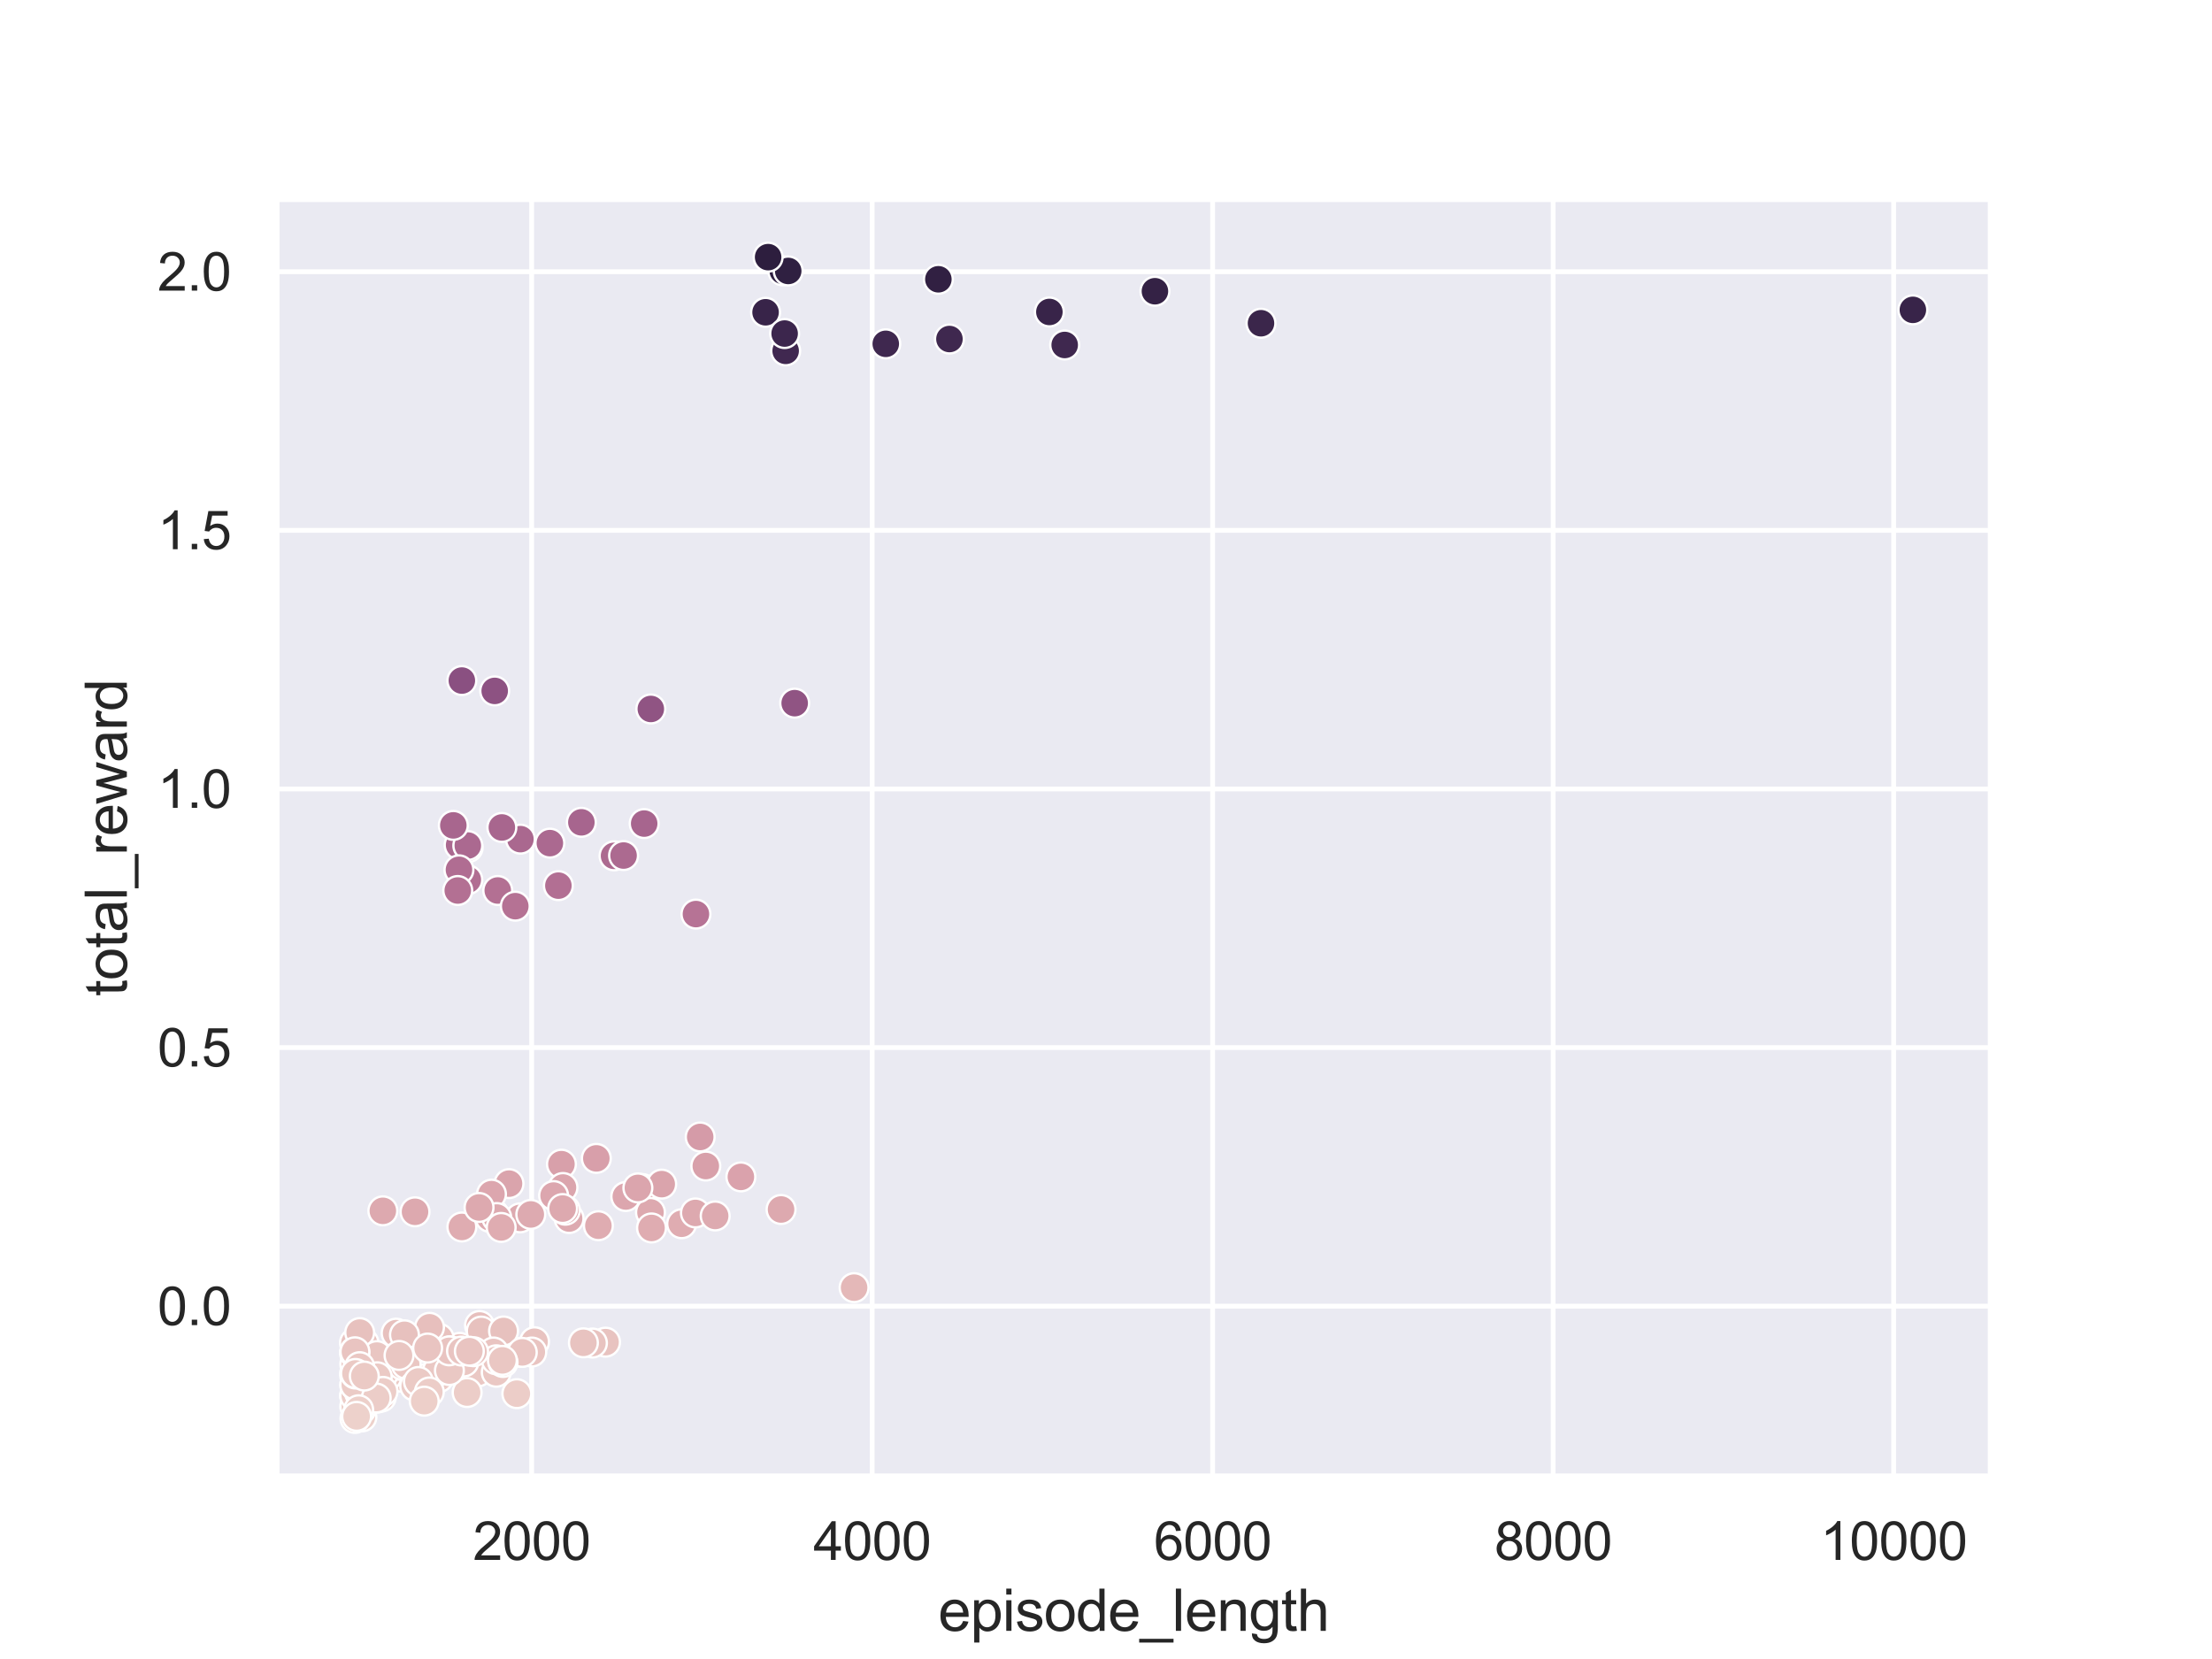 <?xml version="1.0" encoding="utf-8" standalone="no"?>
<!DOCTYPE svg PUBLIC "-//W3C//DTD SVG 1.1//EN"
  "http://www.w3.org/Graphics/SVG/1.1/DTD/svg11.dtd">
<svg xmlns:xlink="http://www.w3.org/1999/xlink" width="460.8pt" height="345.6pt" viewBox="0 0 460.8 345.6" xmlns="http://www.w3.org/2000/svg" version="1.1">
 <defs>
  <style type="text/css">*{stroke-linejoin: round; stroke-linecap: butt}</style>
 </defs>
 <g id="figure_1">
  <g id="patch_1">
   <path d="M 0 345.6 
L 460.8 345.6 
L 460.8 0 
L 0 0 
z
" style="fill: #ffffff"/>
  </g>
  <g id="axes_1">
   <g id="patch_2">
    <path d="M 57.6 307.584 
L 414.72 307.584 
L 414.72 41.472 
L 57.6 41.472 
z
" style="fill: #eaeaf2"/>
   </g>
   <g id="matplotlib.axis_1">
    <g id="xtick_1">
     <g id="line2d_1">
      <path d="M 110.753 307.584 
L 110.753 41.472 
" clip-path="url(#p089e5fee52)" style="fill: none; stroke: #ffffff; stroke-linecap: round"/>
     </g>
     <g id="text_1">
      <!-- 2000 -->
      <g style="fill: #262626" transform="translate(98.519 324.958) scale(0.11 -0.11)">
       <defs>
        <path id="ArialMT-32" d="M 3222 541 
L 3222 0 
L 194 0 
Q 188 203 259 391 
Q 375 700 629 1000 
Q 884 1300 1366 1694 
Q 2113 2306 2375 2664 
Q 2638 3022 2638 3341 
Q 2638 3675 2398 3904 
Q 2159 4134 1775 4134 
Q 1369 4134 1125 3890 
Q 881 3647 878 3216 
L 300 3275 
Q 359 3922 746 4261 
Q 1134 4600 1788 4600 
Q 2447 4600 2831 4234 
Q 3216 3869 3216 3328 
Q 3216 3053 3103 2787 
Q 2991 2522 2730 2228 
Q 2469 1934 1863 1422 
Q 1356 997 1212 845 
Q 1069 694 975 541 
L 3222 541 
z
" transform="scale(0.016)"/>
        <path id="ArialMT-30" d="M 266 2259 
Q 266 3072 433 3567 
Q 600 4063 929 4331 
Q 1259 4600 1759 4600 
Q 2128 4600 2406 4451 
Q 2684 4303 2865 4023 
Q 3047 3744 3150 3342 
Q 3253 2941 3253 2259 
Q 3253 1453 3087 958 
Q 2922 463 2592 192 
Q 2263 -78 1759 -78 
Q 1097 -78 719 397 
Q 266 969 266 2259 
z
M 844 2259 
Q 844 1131 1108 757 
Q 1372 384 1759 384 
Q 2147 384 2411 759 
Q 2675 1134 2675 2259 
Q 2675 3391 2411 3762 
Q 2147 4134 1753 4134 
Q 1366 4134 1134 3806 
Q 844 3388 844 2259 
z
" transform="scale(0.016)"/>
       </defs>
       <use xlink:href="#ArialMT-32"/>
       <use xlink:href="#ArialMT-30" x="55.615"/>
       <use xlink:href="#ArialMT-30" x="111.23"/>
       <use xlink:href="#ArialMT-30" x="166.846"/>
      </g>
     </g>
    </g>
    <g id="xtick_2">
     <g id="line2d_2">
      <path d="M 181.684 307.584 
L 181.684 41.472 
" clip-path="url(#p089e5fee52)" style="fill: none; stroke: #ffffff; stroke-linecap: round"/>
     </g>
     <g id="text_2">
      <!-- 4000 -->
      <g style="fill: #262626" transform="translate(169.45 324.958) scale(0.11 -0.11)">
       <defs>
        <path id="ArialMT-34" d="M 2069 0 
L 2069 1097 
L 81 1097 
L 81 1613 
L 2172 4581 
L 2631 4581 
L 2631 1613 
L 3250 1613 
L 3250 1097 
L 2631 1097 
L 2631 0 
L 2069 0 
z
M 2069 1613 
L 2069 3678 
L 634 1613 
L 2069 1613 
z
" transform="scale(0.016)"/>
       </defs>
       <use xlink:href="#ArialMT-34"/>
       <use xlink:href="#ArialMT-30" x="55.615"/>
       <use xlink:href="#ArialMT-30" x="111.23"/>
       <use xlink:href="#ArialMT-30" x="166.846"/>
      </g>
     </g>
    </g>
    <g id="xtick_3">
     <g id="line2d_3">
      <path d="M 252.616 307.584 
L 252.616 41.472 
" clip-path="url(#p089e5fee52)" style="fill: none; stroke: #ffffff; stroke-linecap: round"/>
     </g>
     <g id="text_3">
      <!-- 6000 -->
      <g style="fill: #262626" transform="translate(240.382 324.958) scale(0.11 -0.11)">
       <defs>
        <path id="ArialMT-36" d="M 3184 3459 
L 2625 3416 
Q 2550 3747 2413 3897 
Q 2184 4138 1850 4138 
Q 1581 4138 1378 3988 
Q 1113 3794 959 3422 
Q 806 3050 800 2363 
Q 1003 2672 1297 2822 
Q 1591 2972 1913 2972 
Q 2475 2972 2870 2558 
Q 3266 2144 3266 1488 
Q 3266 1056 3080 686 
Q 2894 316 2569 119 
Q 2244 -78 1831 -78 
Q 1128 -78 684 439 
Q 241 956 241 2144 
Q 241 3472 731 4075 
Q 1159 4600 1884 4600 
Q 2425 4600 2770 4297 
Q 3116 3994 3184 3459 
z
M 888 1484 
Q 888 1194 1011 928 
Q 1134 663 1356 523 
Q 1578 384 1822 384 
Q 2178 384 2434 671 
Q 2691 959 2691 1453 
Q 2691 1928 2437 2201 
Q 2184 2475 1800 2475 
Q 1419 2475 1153 2201 
Q 888 1928 888 1484 
z
" transform="scale(0.016)"/>
       </defs>
       <use xlink:href="#ArialMT-36"/>
       <use xlink:href="#ArialMT-30" x="55.615"/>
       <use xlink:href="#ArialMT-30" x="111.23"/>
       <use xlink:href="#ArialMT-30" x="166.846"/>
      </g>
     </g>
    </g>
    <g id="xtick_4">
     <g id="line2d_4">
      <path d="M 323.548 307.584 
L 323.548 41.472 
" clip-path="url(#p089e5fee52)" style="fill: none; stroke: #ffffff; stroke-linecap: round"/>
     </g>
     <g id="text_4">
      <!-- 8000 -->
      <g style="fill: #262626" transform="translate(311.314 324.958) scale(0.11 -0.11)">
       <defs>
        <path id="ArialMT-38" d="M 1131 2484 
Q 781 2613 612 2850 
Q 444 3088 444 3419 
Q 444 3919 803 4259 
Q 1163 4600 1759 4600 
Q 2359 4600 2725 4251 
Q 3091 3903 3091 3403 
Q 3091 3084 2923 2848 
Q 2756 2613 2416 2484 
Q 2838 2347 3058 2040 
Q 3278 1734 3278 1309 
Q 3278 722 2862 322 
Q 2447 -78 1769 -78 
Q 1091 -78 675 323 
Q 259 725 259 1325 
Q 259 1772 486 2073 
Q 713 2375 1131 2484 
z
M 1019 3438 
Q 1019 3113 1228 2906 
Q 1438 2700 1772 2700 
Q 2097 2700 2305 2904 
Q 2513 3109 2513 3406 
Q 2513 3716 2298 3927 
Q 2084 4138 1766 4138 
Q 1444 4138 1231 3931 
Q 1019 3725 1019 3438 
z
M 838 1322 
Q 838 1081 952 856 
Q 1066 631 1291 507 
Q 1516 384 1775 384 
Q 2178 384 2440 643 
Q 2703 903 2703 1303 
Q 2703 1709 2433 1975 
Q 2163 2241 1756 2241 
Q 1359 2241 1098 1978 
Q 838 1716 838 1322 
z
" transform="scale(0.016)"/>
       </defs>
       <use xlink:href="#ArialMT-38"/>
       <use xlink:href="#ArialMT-30" x="55.615"/>
       <use xlink:href="#ArialMT-30" x="111.23"/>
       <use xlink:href="#ArialMT-30" x="166.846"/>
      </g>
     </g>
    </g>
    <g id="xtick_5">
     <g id="line2d_5">
      <path d="M 394.48 307.584 
L 394.48 41.472 
" clip-path="url(#p089e5fee52)" style="fill: none; stroke: #ffffff; stroke-linecap: round"/>
     </g>
     <g id="text_5">
      <!-- 10000 -->
      <g style="fill: #262626" transform="translate(379.187 324.958) scale(0.11 -0.11)">
       <defs>
        <path id="ArialMT-31" d="M 2384 0 
L 1822 0 
L 1822 3584 
Q 1619 3391 1289 3197 
Q 959 3003 697 2906 
L 697 3450 
Q 1169 3672 1522 3987 
Q 1875 4303 2022 4600 
L 2384 4600 
L 2384 0 
z
" transform="scale(0.016)"/>
       </defs>
       <use xlink:href="#ArialMT-31"/>
       <use xlink:href="#ArialMT-30" x="55.615"/>
       <use xlink:href="#ArialMT-30" x="111.23"/>
       <use xlink:href="#ArialMT-30" x="166.846"/>
       <use xlink:href="#ArialMT-30" x="222.461"/>
      </g>
     </g>
    </g>
    <g id="text_6">
     <!-- episode_length -->
     <g style="fill: #262626" transform="translate(195.461 339.733) scale(0.12 -0.12)">
      <defs>
       <path id="ArialMT-65" d="M 2694 1069 
L 3275 997 
Q 3138 488 2766 206 
Q 2394 -75 1816 -75 
Q 1088 -75 661 373 
Q 234 822 234 1631 
Q 234 2469 665 2931 
Q 1097 3394 1784 3394 
Q 2450 3394 2872 2941 
Q 3294 2488 3294 1666 
Q 3294 1616 3291 1516 
L 816 1516 
Q 847 969 1125 678 
Q 1403 388 1819 388 
Q 2128 388 2347 550 
Q 2566 713 2694 1069 
z
M 847 1978 
L 2700 1978 
Q 2663 2397 2488 2606 
Q 2219 2931 1791 2931 
Q 1403 2931 1139 2672 
Q 875 2413 847 1978 
z
" transform="scale(0.016)"/>
       <path id="ArialMT-70" d="M 422 -1272 
L 422 3319 
L 934 3319 
L 934 2888 
Q 1116 3141 1344 3267 
Q 1572 3394 1897 3394 
Q 2322 3394 2647 3175 
Q 2972 2956 3137 2557 
Q 3303 2159 3303 1684 
Q 3303 1175 3120 767 
Q 2938 359 2589 142 
Q 2241 -75 1856 -75 
Q 1575 -75 1351 44 
Q 1128 163 984 344 
L 984 -1272 
L 422 -1272 
z
M 931 1641 
Q 931 1000 1190 694 
Q 1450 388 1819 388 
Q 2194 388 2461 705 
Q 2728 1022 2728 1688 
Q 2728 2322 2467 2637 
Q 2206 2953 1844 2953 
Q 1484 2953 1207 2617 
Q 931 2281 931 1641 
z
" transform="scale(0.016)"/>
       <path id="ArialMT-69" d="M 425 3934 
L 425 4581 
L 988 4581 
L 988 3934 
L 425 3934 
z
M 425 0 
L 425 3319 
L 988 3319 
L 988 0 
L 425 0 
z
" transform="scale(0.016)"/>
       <path id="ArialMT-73" d="M 197 991 
L 753 1078 
Q 800 744 1014 566 
Q 1228 388 1613 388 
Q 2000 388 2187 545 
Q 2375 703 2375 916 
Q 2375 1106 2209 1216 
Q 2094 1291 1634 1406 
Q 1016 1563 777 1677 
Q 538 1791 414 1992 
Q 291 2194 291 2438 
Q 291 2659 392 2848 
Q 494 3038 669 3163 
Q 800 3259 1026 3326 
Q 1253 3394 1513 3394 
Q 1903 3394 2198 3281 
Q 2494 3169 2634 2976 
Q 2775 2784 2828 2463 
L 2278 2388 
Q 2241 2644 2061 2787 
Q 1881 2931 1553 2931 
Q 1166 2931 1000 2803 
Q 834 2675 834 2503 
Q 834 2394 903 2306 
Q 972 2216 1119 2156 
Q 1203 2125 1616 2013 
Q 2213 1853 2448 1751 
Q 2684 1650 2818 1456 
Q 2953 1263 2953 975 
Q 2953 694 2789 445 
Q 2625 197 2315 61 
Q 2006 -75 1616 -75 
Q 969 -75 630 194 
Q 291 463 197 991 
z
" transform="scale(0.016)"/>
       <path id="ArialMT-6f" d="M 213 1659 
Q 213 2581 725 3025 
Q 1153 3394 1769 3394 
Q 2453 3394 2887 2945 
Q 3322 2497 3322 1706 
Q 3322 1066 3130 698 
Q 2938 331 2570 128 
Q 2203 -75 1769 -75 
Q 1072 -75 642 372 
Q 213 819 213 1659 
z
M 791 1659 
Q 791 1022 1069 705 
Q 1347 388 1769 388 
Q 2188 388 2466 706 
Q 2744 1025 2744 1678 
Q 2744 2294 2464 2611 
Q 2184 2928 1769 2928 
Q 1347 2928 1069 2612 
Q 791 2297 791 1659 
z
" transform="scale(0.016)"/>
       <path id="ArialMT-64" d="M 2575 0 
L 2575 419 
Q 2259 -75 1647 -75 
Q 1250 -75 917 144 
Q 584 363 401 755 
Q 219 1147 219 1656 
Q 219 2153 384 2558 
Q 550 2963 881 3178 
Q 1213 3394 1622 3394 
Q 1922 3394 2156 3267 
Q 2391 3141 2538 2938 
L 2538 4581 
L 3097 4581 
L 3097 0 
L 2575 0 
z
M 797 1656 
Q 797 1019 1065 703 
Q 1334 388 1700 388 
Q 2069 388 2326 689 
Q 2584 991 2584 1609 
Q 2584 2291 2321 2609 
Q 2059 2928 1675 2928 
Q 1300 2928 1048 2622 
Q 797 2316 797 1656 
z
" transform="scale(0.016)"/>
       <path id="ArialMT-5f" d="M -97 -1272 
L -97 -866 
L 3631 -866 
L 3631 -1272 
L -97 -1272 
z
" transform="scale(0.016)"/>
       <path id="ArialMT-6c" d="M 409 0 
L 409 4581 
L 972 4581 
L 972 0 
L 409 0 
z
" transform="scale(0.016)"/>
       <path id="ArialMT-6e" d="M 422 0 
L 422 3319 
L 928 3319 
L 928 2847 
Q 1294 3394 1984 3394 
Q 2284 3394 2536 3286 
Q 2788 3178 2913 3003 
Q 3038 2828 3088 2588 
Q 3119 2431 3119 2041 
L 3119 0 
L 2556 0 
L 2556 2019 
Q 2556 2363 2490 2533 
Q 2425 2703 2258 2804 
Q 2091 2906 1866 2906 
Q 1506 2906 1245 2678 
Q 984 2450 984 1813 
L 984 0 
L 422 0 
z
" transform="scale(0.016)"/>
       <path id="ArialMT-67" d="M 319 -275 
L 866 -356 
Q 900 -609 1056 -725 
Q 1266 -881 1628 -881 
Q 2019 -881 2231 -725 
Q 2444 -569 2519 -288 
Q 2563 -116 2559 434 
Q 2191 0 1641 0 
Q 956 0 581 494 
Q 206 988 206 1678 
Q 206 2153 378 2554 
Q 550 2956 876 3175 
Q 1203 3394 1644 3394 
Q 2231 3394 2613 2919 
L 2613 3319 
L 3131 3319 
L 3131 450 
Q 3131 -325 2973 -648 
Q 2816 -972 2473 -1159 
Q 2131 -1347 1631 -1347 
Q 1038 -1347 672 -1080 
Q 306 -813 319 -275 
z
M 784 1719 
Q 784 1066 1043 766 
Q 1303 466 1694 466 
Q 2081 466 2343 764 
Q 2606 1063 2606 1700 
Q 2606 2309 2336 2618 
Q 2066 2928 1684 2928 
Q 1309 2928 1046 2623 
Q 784 2319 784 1719 
z
" transform="scale(0.016)"/>
       <path id="ArialMT-74" d="M 1650 503 
L 1731 6 
Q 1494 -44 1306 -44 
Q 1000 -44 831 53 
Q 663 150 594 308 
Q 525 466 525 972 
L 525 2881 
L 113 2881 
L 113 3319 
L 525 3319 
L 525 4141 
L 1084 4478 
L 1084 3319 
L 1650 3319 
L 1650 2881 
L 1084 2881 
L 1084 941 
Q 1084 700 1114 631 
Q 1144 563 1211 522 
Q 1278 481 1403 481 
Q 1497 481 1650 503 
z
" transform="scale(0.016)"/>
       <path id="ArialMT-68" d="M 422 0 
L 422 4581 
L 984 4581 
L 984 2938 
Q 1378 3394 1978 3394 
Q 2347 3394 2619 3248 
Q 2891 3103 3008 2847 
Q 3125 2591 3125 2103 
L 3125 0 
L 2563 0 
L 2563 2103 
Q 2563 2525 2380 2717 
Q 2197 2909 1863 2909 
Q 1613 2909 1392 2779 
Q 1172 2650 1078 2428 
Q 984 2206 984 1816 
L 984 0 
L 422 0 
z
" transform="scale(0.016)"/>
      </defs>
      <use xlink:href="#ArialMT-65"/>
      <use xlink:href="#ArialMT-70" x="55.615"/>
      <use xlink:href="#ArialMT-69" x="111.23"/>
      <use xlink:href="#ArialMT-73" x="133.447"/>
      <use xlink:href="#ArialMT-6f" x="183.447"/>
      <use xlink:href="#ArialMT-64" x="239.062"/>
      <use xlink:href="#ArialMT-65" x="294.678"/>
      <use xlink:href="#ArialMT-5f" x="350.293"/>
      <use xlink:href="#ArialMT-6c" x="405.908"/>
      <use xlink:href="#ArialMT-65" x="428.125"/>
      <use xlink:href="#ArialMT-6e" x="483.74"/>
      <use xlink:href="#ArialMT-67" x="539.355"/>
      <use xlink:href="#ArialMT-74" x="594.971"/>
      <use xlink:href="#ArialMT-68" x="622.754"/>
     </g>
    </g>
   </g>
   <g id="matplotlib.axis_2">
    <g id="ytick_1">
     <g id="line2d_6">
      <path d="M 57.6 272.106 
L 414.72 272.106 
" clip-path="url(#p089e5fee52)" style="fill: none; stroke: #ffffff; stroke-linecap: round"/>
     </g>
     <g id="text_7">
      <!-- 0.0 -->
      <g style="fill: #262626" transform="translate(32.81 276.043) scale(0.11 -0.11)">
       <defs>
        <path id="ArialMT-2e" d="M 581 0 
L 581 641 
L 1222 641 
L 1222 0 
L 581 0 
z
" transform="scale(0.016)"/>
       </defs>
       <use xlink:href="#ArialMT-30"/>
       <use xlink:href="#ArialMT-2e" x="55.615"/>
       <use xlink:href="#ArialMT-30" x="83.398"/>
      </g>
     </g>
    </g>
    <g id="ytick_2">
     <g id="line2d_7">
      <path d="M 57.6 218.231 
L 414.72 218.231 
" clip-path="url(#p089e5fee52)" style="fill: none; stroke: #ffffff; stroke-linecap: round"/>
     </g>
     <g id="text_8">
      <!-- 0.5 -->
      <g style="fill: #262626" transform="translate(32.81 222.168) scale(0.11 -0.11)">
       <defs>
        <path id="ArialMT-35" d="M 266 1200 
L 856 1250 
Q 922 819 1161 601 
Q 1400 384 1738 384 
Q 2144 384 2425 690 
Q 2706 997 2706 1503 
Q 2706 1984 2436 2262 
Q 2166 2541 1728 2541 
Q 1456 2541 1237 2417 
Q 1019 2294 894 2097 
L 366 2166 
L 809 4519 
L 3088 4519 
L 3088 3981 
L 1259 3981 
L 1013 2750 
Q 1425 3038 1878 3038 
Q 2478 3038 2890 2622 
Q 3303 2206 3303 1553 
Q 3303 931 2941 478 
Q 2500 -78 1738 -78 
Q 1113 -78 717 272 
Q 322 622 266 1200 
z
" transform="scale(0.016)"/>
       </defs>
       <use xlink:href="#ArialMT-30"/>
       <use xlink:href="#ArialMT-2e" x="55.615"/>
       <use xlink:href="#ArialMT-35" x="83.398"/>
      </g>
     </g>
    </g>
    <g id="ytick_3">
     <g id="line2d_8">
      <path d="M 57.6 164.356 
L 414.72 164.356 
" clip-path="url(#p089e5fee52)" style="fill: none; stroke: #ffffff; stroke-linecap: round"/>
     </g>
     <g id="text_9">
      <!-- 1.0 -->
      <g style="fill: #262626" transform="translate(32.81 168.293) scale(0.11 -0.11)">
       <use xlink:href="#ArialMT-31"/>
       <use xlink:href="#ArialMT-2e" x="55.615"/>
       <use xlink:href="#ArialMT-30" x="83.398"/>
      </g>
     </g>
    </g>
    <g id="ytick_4">
     <g id="line2d_9">
      <path d="M 57.6 110.481 
L 414.72 110.481 
" clip-path="url(#p089e5fee52)" style="fill: none; stroke: #ffffff; stroke-linecap: round"/>
     </g>
     <g id="text_10">
      <!-- 1.5 -->
      <g style="fill: #262626" transform="translate(32.81 114.418) scale(0.11 -0.11)">
       <use xlink:href="#ArialMT-31"/>
       <use xlink:href="#ArialMT-2e" x="55.615"/>
       <use xlink:href="#ArialMT-35" x="83.398"/>
      </g>
     </g>
    </g>
    <g id="ytick_5">
     <g id="line2d_10">
      <path d="M 57.6 56.607 
L 414.72 56.607 
" clip-path="url(#p089e5fee52)" style="fill: none; stroke: #ffffff; stroke-linecap: round"/>
     </g>
     <g id="text_11">
      <!-- 2.0 -->
      <g style="fill: #262626" transform="translate(32.81 60.543) scale(0.11 -0.11)">
       <use xlink:href="#ArialMT-32"/>
       <use xlink:href="#ArialMT-2e" x="55.615"/>
       <use xlink:href="#ArialMT-30" x="83.398"/>
      </g>
     </g>
    </g>
    <g id="text_12">
     <!-- total_reward -->
     <g style="fill: #262626" transform="translate(26.425 207.543) rotate(-90) scale(0.12 -0.12)">
      <defs>
       <path id="ArialMT-61" d="M 2588 409 
Q 2275 144 1986 34 
Q 1697 -75 1366 -75 
Q 819 -75 525 192 
Q 231 459 231 875 
Q 231 1119 342 1320 
Q 453 1522 633 1644 
Q 813 1766 1038 1828 
Q 1203 1872 1538 1913 
Q 2219 1994 2541 2106 
Q 2544 2222 2544 2253 
Q 2544 2597 2384 2738 
Q 2169 2928 1744 2928 
Q 1347 2928 1158 2789 
Q 969 2650 878 2297 
L 328 2372 
Q 403 2725 575 2942 
Q 747 3159 1072 3276 
Q 1397 3394 1825 3394 
Q 2250 3394 2515 3294 
Q 2781 3194 2906 3042 
Q 3031 2891 3081 2659 
Q 3109 2516 3109 2141 
L 3109 1391 
Q 3109 606 3145 398 
Q 3181 191 3288 0 
L 2700 0 
Q 2613 175 2588 409 
z
M 2541 1666 
Q 2234 1541 1622 1453 
Q 1275 1403 1131 1340 
Q 988 1278 909 1158 
Q 831 1038 831 891 
Q 831 666 1001 516 
Q 1172 366 1500 366 
Q 1825 366 2078 508 
Q 2331 650 2450 897 
Q 2541 1088 2541 1459 
L 2541 1666 
z
" transform="scale(0.016)"/>
       <path id="ArialMT-72" d="M 416 0 
L 416 3319 
L 922 3319 
L 922 2816 
Q 1116 3169 1280 3281 
Q 1444 3394 1641 3394 
Q 1925 3394 2219 3213 
L 2025 2691 
Q 1819 2813 1613 2813 
Q 1428 2813 1281 2702 
Q 1134 2591 1072 2394 
Q 978 2094 978 1738 
L 978 0 
L 416 0 
z
" transform="scale(0.016)"/>
       <path id="ArialMT-77" d="M 1034 0 
L 19 3319 
L 600 3319 
L 1128 1403 
L 1325 691 
Q 1338 744 1497 1375 
L 2025 3319 
L 2603 3319 
L 3100 1394 
L 3266 759 
L 3456 1400 
L 4025 3319 
L 4572 3319 
L 3534 0 
L 2950 0 
L 2422 1988 
L 2294 2553 
L 1622 0 
L 1034 0 
z
" transform="scale(0.016)"/>
      </defs>
      <use xlink:href="#ArialMT-74"/>
      <use xlink:href="#ArialMT-6f" x="27.783"/>
      <use xlink:href="#ArialMT-74" x="83.398"/>
      <use xlink:href="#ArialMT-61" x="111.182"/>
      <use xlink:href="#ArialMT-6c" x="166.797"/>
      <use xlink:href="#ArialMT-5f" x="189.014"/>
      <use xlink:href="#ArialMT-72" x="244.629"/>
      <use xlink:href="#ArialMT-65" x="277.93"/>
      <use xlink:href="#ArialMT-77" x="333.545"/>
      <use xlink:href="#ArialMT-61" x="405.762"/>
      <use xlink:href="#ArialMT-72" x="461.377"/>
      <use xlink:href="#ArialMT-64" x="494.678"/>
     </g>
    </g>
   </g>
   <g id="PathCollection_1">
    <defs>
     <path id="C0_0_0a24e16b37" d="M 0 3 
C 0.796 3 1.559 2.684 2.121 2.121 
C 2.684 1.559 3 0.796 3 -0 
C 3 -0.796 2.684 -1.559 2.121 -2.121 
C 1.559 -2.684 0.796 -3 0 -3 
C -0.796 -3 -1.559 -2.684 -2.121 -2.121 
C -2.684 -1.559 -3 -0.796 -3 0 
C -3 0.796 -2.684 1.559 -2.121 2.121 
C -1.559 2.684 -0.796 3 0 3 
z
"/>
    </defs>
    <g clip-path="url(#p089e5fee52)">
     <use xlink:href="#C0_0_0a24e16b37" x="141.998" y="254.931" style="fill: #dfacb1; stroke: #ffffff; stroke-width: 0.48"/>
    </g>
    <g clip-path="url(#p089e5fee52)">
     <use xlink:href="#C0_0_0a24e16b37" x="85.536" y="286.911" style="fill: #ebcac5; stroke: #ffffff; stroke-width: 0.48"/>
    </g>
    <g clip-path="url(#p089e5fee52)">
     <use xlink:href="#C0_0_0a24e16b37" x="74.258" y="286.545" style="fill: #ebcac5; stroke: #ffffff; stroke-width: 0.48"/>
    </g>
    <g clip-path="url(#p089e5fee52)">
     <use xlink:href="#C0_0_0a24e16b37" x="103.021" y="281.233" style="fill: #e9c4c1; stroke: #ffffff; stroke-width: 0.48"/>
    </g>
    <g clip-path="url(#p089e5fee52)">
     <use xlink:href="#C0_0_0a24e16b37" x="102.844" y="252.873" style="fill: #dda9af; stroke: #ffffff; stroke-width: 0.48"/>
    </g>
    <g clip-path="url(#p089e5fee52)">
     <use xlink:href="#C0_0_0a24e16b37" x="73.868" y="286.437" style="fill: #ebcac5; stroke: #ffffff; stroke-width: 0.48"/>
    </g>
    <g clip-path="url(#p089e5fee52)">
     <use xlink:href="#C0_0_0a24e16b37" x="108.518" y="281.728" style="fill: #e9c4c1; stroke: #ffffff; stroke-width: 0.48"/>
    </g>
    <g clip-path="url(#p089e5fee52)">
     <use xlink:href="#C0_0_0a24e16b37" x="81.635" y="284.799" style="fill: #eac7c3; stroke: #ffffff; stroke-width: 0.48"/>
    </g>
    <g clip-path="url(#p089e5fee52)">
     <use xlink:href="#C0_0_0a24e16b37" x="95.751" y="280.683" style="fill: #e9c4c1; stroke: #ffffff; stroke-width: 0.48"/>
    </g>
    <g clip-path="url(#p089e5fee52)">
     <use xlink:href="#C0_0_0a24e16b37" x="107.667" y="290.327" style="fill: #eccdc8; stroke: #ffffff; stroke-width: 0.48"/>
    </g>
    <g clip-path="url(#p089e5fee52)">
     <use xlink:href="#C0_0_0a24e16b37" x="83.621" y="286.89" style="fill: #ebcac5; stroke: #ffffff; stroke-width: 0.48"/>
    </g>
    <g clip-path="url(#p089e5fee52)">
     <use xlink:href="#C0_0_0a24e16b37" x="108.412" y="174.808" style="fill: #aa688f; stroke: #ffffff; stroke-width: 0.48"/>
    </g>
    <g clip-path="url(#p089e5fee52)">
     <use xlink:href="#C0_0_0a24e16b37" x="82.522" y="277.72" style="fill: #e7c1be; stroke: #ffffff; stroke-width: 0.48"/>
    </g>
    <g clip-path="url(#p089e5fee52)">
     <use xlink:href="#C0_0_0a24e16b37" x="163.065" y="56.423" style="fill: #2f2041; stroke: #ffffff; stroke-width: 0.48"/>
    </g>
    <g clip-path="url(#p089e5fee52)">
     <use xlink:href="#C0_0_0a24e16b37" x="80.607" y="286.739" style="fill: #ebcac5; stroke: #ffffff; stroke-width: 0.48"/>
    </g>
    <g clip-path="url(#p089e5fee52)">
     <use xlink:href="#C0_0_0a24e16b37" x="103.057" y="143.927" style="fill: #8d5282; stroke: #ffffff; stroke-width: 0.48"/>
    </g>
    <g clip-path="url(#p089e5fee52)">
     <use xlink:href="#C0_0_0a24e16b37" x="74.932" y="281.588" style="fill: #e9c4c1; stroke: #ffffff; stroke-width: 0.48"/>
    </g>
    <g clip-path="url(#p089e5fee52)">
     <use xlink:href="#C0_0_0a24e16b37" x="164.2" y="56.445" style="fill: #2f2041; stroke: #ffffff; stroke-width: 0.48"/>
    </g>
    <g clip-path="url(#p089e5fee52)">
     <use xlink:href="#C0_0_0a24e16b37" x="99.9" y="276.125" style="fill: #e7bfbd; stroke: #ffffff; stroke-width: 0.48"/>
    </g>
    <g clip-path="url(#p089e5fee52)">
     <use xlink:href="#C0_0_0a24e16b37" x="78.692" y="288.42" style="fill: #ebcbc6; stroke: #ffffff; stroke-width: 0.48"/>
    </g>
    <g clip-path="url(#p089e5fee52)">
     <use xlink:href="#C0_0_0a24e16b37" x="126.145" y="279.595" style="fill: #e8c3c0; stroke: #ffffff; stroke-width: 0.48"/>
    </g>
    <g clip-path="url(#p089e5fee52)">
     <use xlink:href="#C0_0_0a24e16b37" x="73.904" y="290.855" style="fill: #eccdc8; stroke: #ffffff; stroke-width: 0.48"/>
    </g>
    <g clip-path="url(#p089e5fee52)">
     <use xlink:href="#C0_0_0a24e16b37" x="89.225" y="280.392" style="fill: #e9c4c1; stroke: #ffffff; stroke-width: 0.48"/>
    </g>
    <g clip-path="url(#p089e5fee52)">
     <use xlink:href="#C0_0_0a24e16b37" x="75.819" y="279.767" style="fill: #e8c3c0; stroke: #ffffff; stroke-width: 0.48"/>
    </g>
    <g clip-path="url(#p089e5fee52)">
     <use xlink:href="#C0_0_0a24e16b37" x="195.481" y="58.18" style="fill: #312042; stroke: #ffffff; stroke-width: 0.48"/>
    </g>
    <g clip-path="url(#p089e5fee52)">
     <use xlink:href="#C0_0_0a24e16b37" x="91.424" y="286.987" style="fill: #ebcac5; stroke: #ffffff; stroke-width: 0.48"/>
    </g>
    <g clip-path="url(#p089e5fee52)">
     <use xlink:href="#C0_0_0a24e16b37" x="160.015" y="53.568" style="fill: #2d1e3e; stroke: #ffffff; stroke-width: 0.48"/>
    </g>
    <g clip-path="url(#p089e5fee52)">
     <use xlink:href="#C0_0_0a24e16b37" x="73.904" y="286.006" style="fill: #eac8c4; stroke: #ffffff; stroke-width: 0.48"/>
    </g>
    <g clip-path="url(#p089e5fee52)">
     <use xlink:href="#C0_0_0a24e16b37" x="159.483" y="65.054" style="fill: #382449; stroke: #ffffff; stroke-width: 0.48"/>
    </g>
    <g clip-path="url(#p089e5fee52)">
     <use xlink:href="#C0_0_0a24e16b37" x="89.651" y="286.954" style="fill: #ebcac5; stroke: #ffffff; stroke-width: 0.48"/>
    </g>
    <g clip-path="url(#p089e5fee52)">
     <use xlink:href="#C0_0_0a24e16b37" x="78.018" y="288.635" style="fill: #ebcbc6; stroke: #ffffff; stroke-width: 0.48"/>
    </g>
    <g clip-path="url(#p089e5fee52)">
     <use xlink:href="#C0_0_0a24e16b37" x="78.621" y="291.243" style="fill: #eccdc8; stroke: #ffffff; stroke-width: 0.48"/>
    </g>
    <g clip-path="url(#p089e5fee52)">
     <use xlink:href="#C0_0_0a24e16b37" x="83.089" y="284.401" style="fill: #eac7c3; stroke: #ffffff; stroke-width: 0.48"/>
    </g>
    <g clip-path="url(#p089e5fee52)">
     <use xlink:href="#C0_0_0a24e16b37" x="79.791" y="286.286" style="fill: #ebcac5; stroke: #ffffff; stroke-width: 0.48"/>
    </g>
    <g clip-path="url(#p089e5fee52)">
     <use xlink:href="#C0_0_0a24e16b37" x="133.806" y="247.593" style="fill: #dba5ad; stroke: #ffffff; stroke-width: 0.48"/>
    </g>
    <g clip-path="url(#p089e5fee52)">
     <use xlink:href="#C0_0_0a24e16b37" x="91.495" y="278.798" style="fill: #e8c2bf; stroke: #ffffff; stroke-width: 0.48"/>
    </g>
    <g clip-path="url(#p089e5fee52)">
     <use xlink:href="#C0_0_0a24e16b37" x="127.918" y="178.288" style="fill: #ac6a90; stroke: #ffffff; stroke-width: 0.48"/>
    </g>
    <g clip-path="url(#p089e5fee52)">
     <use xlink:href="#C0_0_0a24e16b37" x="74.932" y="290.747" style="fill: #eccdc8; stroke: #ffffff; stroke-width: 0.48"/>
    </g>
    <g clip-path="url(#p089e5fee52)">
     <use xlink:href="#C0_0_0a24e16b37" x="147.034" y="242.906" style="fill: #d8a0aa; stroke: #ffffff; stroke-width: 0.48"/>
    </g>
    <g clip-path="url(#p089e5fee52)">
     <use xlink:href="#C0_0_0a24e16b37" x="73.904" y="290.639" style="fill: #eccdc8; stroke: #ffffff; stroke-width: 0.48"/>
    </g>
    <g clip-path="url(#p089e5fee52)">
     <use xlink:href="#C0_0_0a24e16b37" x="79.436" y="291.038" style="fill: #eccdc8; stroke: #ffffff; stroke-width: 0.48"/>
    </g>
    <g clip-path="url(#p089e5fee52)">
     <use xlink:href="#C0_0_0a24e16b37" x="111.356" y="279.509" style="fill: #e8c3c0; stroke: #ffffff; stroke-width: 0.48"/>
    </g>
    <g clip-path="url(#p089e5fee52)">
     <use xlink:href="#C0_0_0a24e16b37" x="98.304" y="285.791" style="fill: #eac8c4; stroke: #ffffff; stroke-width: 0.48"/>
    </g>
    <g clip-path="url(#p089e5fee52)">
     <use xlink:href="#C0_0_0a24e16b37" x="130.365" y="249.253" style="fill: #dca6ae; stroke: #ffffff; stroke-width: 0.48"/>
    </g>
    <g clip-path="url(#p089e5fee52)">
     <use xlink:href="#C0_0_0a24e16b37" x="106.036" y="246.57" style="fill: #daa4ac; stroke: #ffffff; stroke-width: 0.48"/>
    </g>
    <g clip-path="url(#p089e5fee52)">
     <use xlink:href="#C0_0_0a24e16b37" x="124.23" y="241.311" style="fill: #d89faa; stroke: #ffffff; stroke-width: 0.48"/>
    </g>
    <g clip-path="url(#p089e5fee52)">
     <use xlink:href="#C0_0_0a24e16b37" x="74.826" y="282.03" style="fill: #e9c4c1; stroke: #ffffff; stroke-width: 0.48"/>
    </g>
    <g clip-path="url(#p089e5fee52)">
     <use xlink:href="#C0_0_0a24e16b37" x="92.204" y="283.334" style="fill: #eac7c3; stroke: #ffffff; stroke-width: 0.48"/>
    </g>
    <g clip-path="url(#p089e5fee52)">
     <use xlink:href="#C0_0_0a24e16b37" x="73.833" y="279.757" style="fill: #e8c3c0; stroke: #ffffff; stroke-width: 0.48"/>
    </g>
    <g clip-path="url(#p089e5fee52)">
     <use xlink:href="#C0_0_0a24e16b37" x="100.255" y="277.289" style="fill: #e7c1be; stroke: #ffffff; stroke-width: 0.48"/>
    </g>
    <g clip-path="url(#p089e5fee52)">
     <use xlink:href="#C0_0_0a24e16b37" x="110.788" y="281.653" style="fill: #e9c4c1; stroke: #ffffff; stroke-width: 0.48"/>
    </g>
    <g clip-path="url(#p089e5fee52)">
     <use xlink:href="#C0_0_0a24e16b37" x="116.959" y="242.518" style="fill: #d8a0aa; stroke: #ffffff; stroke-width: 0.48"/>
    </g>
    <g clip-path="url(#p089e5fee52)">
     <use xlink:href="#C0_0_0a24e16b37" x="144.977" y="190.421" style="fill: #b67395; stroke: #ffffff; stroke-width: 0.48"/>
    </g>
    <g clip-path="url(#p089e5fee52)">
     <use xlink:href="#C0_0_0a24e16b37" x="75.322" y="288.377" style="fill: #ebcbc6; stroke: #ffffff; stroke-width: 0.48"/>
    </g>
    <g clip-path="url(#p089e5fee52)">
     <use xlink:href="#C0_0_0a24e16b37" x="73.904" y="293.01" style="fill: #edd0ca; stroke: #ffffff; stroke-width: 0.48"/>
    </g>
    <g clip-path="url(#p089e5fee52)">
     <use xlink:href="#C0_0_0a24e16b37" x="73.904" y="290.747" style="fill: #eccdc8; stroke: #ffffff; stroke-width: 0.48"/>
    </g>
    <g clip-path="url(#p089e5fee52)">
     <use xlink:href="#C0_0_0a24e16b37" x="84.508" y="284.411" style="fill: #eac7c3; stroke: #ffffff; stroke-width: 0.48"/>
    </g>
    <g clip-path="url(#p089e5fee52)">
     <use xlink:href="#C0_0_0a24e16b37" x="102.383" y="248.768" style="fill: #dca6ae; stroke: #ffffff; stroke-width: 0.48"/>
    </g>
    <g clip-path="url(#p089e5fee52)">
     <use xlink:href="#C0_0_0a24e16b37" x="134.196" y="171.565" style="fill: #a7658e; stroke: #ffffff; stroke-width: 0.48"/>
    </g>
    <g clip-path="url(#p089e5fee52)">
     <use xlink:href="#C0_0_0a24e16b37" x="74.507" y="286.017" style="fill: #eac8c4; stroke: #ffffff; stroke-width: 0.48"/>
    </g>
    <g clip-path="url(#p089e5fee52)">
     <use xlink:href="#C0_0_0a24e16b37" x="103.695" y="185.508" style="fill: #b37093; stroke: #ffffff; stroke-width: 0.48"/>
    </g>
    <g clip-path="url(#p089e5fee52)">
     <use xlink:href="#C0_0_0a24e16b37" x="75.393" y="295.176" style="fill: #edd1cb; stroke: #ffffff; stroke-width: 0.48"/>
    </g>
    <g clip-path="url(#p089e5fee52)">
     <use xlink:href="#C0_0_0a24e16b37" x="74.116" y="288.7" style="fill: #ebcbc6; stroke: #ffffff; stroke-width: 0.48"/>
    </g>
    <g clip-path="url(#p089e5fee52)">
     <use xlink:href="#C0_0_0a24e16b37" x="95.077" y="284.885" style="fill: #eac7c3; stroke: #ffffff; stroke-width: 0.48"/>
    </g>
    <g clip-path="url(#p089e5fee52)">
     <use xlink:href="#C0_0_0a24e16b37" x="75.18" y="293.645" style="fill: #edd0ca; stroke: #ffffff; stroke-width: 0.48"/>
    </g>
    <g clip-path="url(#p089e5fee52)">
     <use xlink:href="#C0_0_0a24e16b37" x="218.604" y="64.989" style="fill: #382449; stroke: #ffffff; stroke-width: 0.48"/>
    </g>
    <g clip-path="url(#p089e5fee52)">
     <use xlink:href="#C0_0_0a24e16b37" x="197.786" y="70.625" style="fill: #3f284f; stroke: #ffffff; stroke-width: 0.48"/>
    </g>
    <g clip-path="url(#p089e5fee52)">
     <use xlink:href="#C0_0_0a24e16b37" x="102.064" y="253.616" style="fill: #ddaab0; stroke: #ffffff; stroke-width: 0.48"/>
    </g>
    <g clip-path="url(#p089e5fee52)">
     <use xlink:href="#C0_0_0a24e16b37" x="135.579" y="147.688" style="fill: #905483; stroke: #ffffff; stroke-width: 0.48"/>
    </g>
    <g clip-path="url(#p089e5fee52)">
     <use xlink:href="#C0_0_0a24e16b37" x="107.348" y="188.773" style="fill: #b57294; stroke: #ffffff; stroke-width: 0.48"/>
    </g>
    <g clip-path="url(#p089e5fee52)">
     <use xlink:href="#C0_0_0a24e16b37" x="162.71" y="251.957" style="fill: #dda9af; stroke: #ffffff; stroke-width: 0.48"/>
    </g>
    <g clip-path="url(#p089e5fee52)">
     <use xlink:href="#C0_0_0a24e16b37" x="74.932" y="290.208" style="fill: #eccdc8; stroke: #ffffff; stroke-width: 0.48"/>
    </g>
    <g clip-path="url(#p089e5fee52)">
     <use xlink:href="#C0_0_0a24e16b37" x="73.904" y="288.484" style="fill: #ebcbc6; stroke: #ffffff; stroke-width: 0.48"/>
    </g>
    <g clip-path="url(#p089e5fee52)">
     <use xlink:href="#C0_0_0a24e16b37" x="97.453" y="183.267" style="fill: #b16e92; stroke: #ffffff; stroke-width: 0.48"/>
    </g>
    <g clip-path="url(#p089e5fee52)">
     <use xlink:href="#C0_0_0a24e16b37" x="73.904" y="284.174" style="fill: #eac7c3; stroke: #ffffff; stroke-width: 0.48"/>
    </g>
    <g clip-path="url(#p089e5fee52)">
     <use xlink:href="#C0_0_0a24e16b37" x="83.834" y="284.401" style="fill: #eac7c3; stroke: #ffffff; stroke-width: 0.48"/>
    </g>
    <g clip-path="url(#p089e5fee52)">
     <use xlink:href="#C0_0_0a24e16b37" x="88.374" y="287.277" style="fill: #ebcac5; stroke: #ffffff; stroke-width: 0.48"/>
    </g>
    <g clip-path="url(#p089e5fee52)">
     <use xlink:href="#C0_0_0a24e16b37" x="262.688" y="67.338" style="fill: #3b264b; stroke: #ffffff; stroke-width: 0.48"/>
    </g>
    <g clip-path="url(#p089e5fee52)">
     <use xlink:href="#C0_0_0a24e16b37" x="118.555" y="253.843" style="fill: #ddaab0; stroke: #ffffff; stroke-width: 0.48"/>
    </g>
    <g clip-path="url(#p089e5fee52)">
     <use xlink:href="#C0_0_0a24e16b37" x="99.51" y="285.812" style="fill: #eac8c4; stroke: #ffffff; stroke-width: 0.48"/>
    </g>
    <g clip-path="url(#p089e5fee52)">
     <use xlink:href="#C0_0_0a24e16b37" x="154.34" y="245.169" style="fill: #daa2ac; stroke: #ffffff; stroke-width: 0.48"/>
    </g>
    <g clip-path="url(#p089e5fee52)">
     <use xlink:href="#C0_0_0a24e16b37" x="121.109" y="171.306" style="fill: #a7658e; stroke: #ffffff; stroke-width: 0.48"/>
    </g>
    <g clip-path="url(#p089e5fee52)">
     <use xlink:href="#C0_0_0a24e16b37" x="73.904" y="281.588" style="fill: #e9c4c1; stroke: #ffffff; stroke-width: 0.48"/>
    </g>
    <g clip-path="url(#p089e5fee52)">
     <use xlink:href="#C0_0_0a24e16b37" x="97.524" y="176.575" style="fill: #ab6990; stroke: #ffffff; stroke-width: 0.48"/>
    </g>
    <g clip-path="url(#p089e5fee52)">
     <use xlink:href="#C0_0_0a24e16b37" x="73.868" y="281.922" style="fill: #e9c4c1; stroke: #ffffff; stroke-width: 0.48"/>
    </g>
    <g clip-path="url(#p089e5fee52)">
     <use xlink:href="#C0_0_0a24e16b37" x="104.546" y="172.373" style="fill: #a8668e; stroke: #ffffff; stroke-width: 0.48"/>
    </g>
    <g clip-path="url(#p089e5fee52)">
     <use xlink:href="#C0_0_0a24e16b37" x="398.487" y="64.548" style="fill: #382449; stroke: #ffffff; stroke-width: 0.48"/>
    </g>
    <g clip-path="url(#p089e5fee52)">
     <use xlink:href="#C0_0_0a24e16b37" x="97.311" y="290.09" style="fill: #eccdc8; stroke: #ffffff; stroke-width: 0.48"/>
    </g>
    <g clip-path="url(#p089e5fee52)">
     <use xlink:href="#C0_0_0a24e16b37" x="104.901" y="277.267" style="fill: #e7c1be; stroke: #ffffff; stroke-width: 0.48"/>
    </g>
    <g clip-path="url(#p089e5fee52)">
     <use xlink:href="#C0_0_0a24e16b37" x="93.871" y="281.405" style="fill: #e9c4c1; stroke: #ffffff; stroke-width: 0.48"/>
    </g>
    <g clip-path="url(#p089e5fee52)">
     <use xlink:href="#C0_0_0a24e16b37" x="137.849" y="246.677" style="fill: #daa4ac; stroke: #ffffff; stroke-width: 0.48"/>
    </g>
    <g clip-path="url(#p089e5fee52)">
     <use xlink:href="#C0_0_0a24e16b37" x="108.341" y="253.703" style="fill: #ddaab0; stroke: #ffffff; stroke-width: 0.48"/>
    </g>
    <g clip-path="url(#p089e5fee52)">
     <use xlink:href="#C0_0_0a24e16b37" x="96.212" y="255.599" style="fill: #dfacb1; stroke: #ffffff; stroke-width: 0.48"/>
    </g>
    <g clip-path="url(#p089e5fee52)">
     <use xlink:href="#C0_0_0a24e16b37" x="86.991" y="280.457" style="fill: #e9c4c1; stroke: #ffffff; stroke-width: 0.48"/>
    </g>
    <g clip-path="url(#p089e5fee52)">
     <use xlink:href="#C0_0_0a24e16b37" x="103.482" y="253.638" style="fill: #ddaab0; stroke: #ffffff; stroke-width: 0.48"/>
    </g>
    <g clip-path="url(#p089e5fee52)">
     <use xlink:href="#C0_0_0a24e16b37" x="74.365" y="289.023" style="fill: #ecccc7; stroke: #ffffff; stroke-width: 0.48"/>
    </g>
    <g clip-path="url(#p089e5fee52)">
     <use xlink:href="#C0_0_0a24e16b37" x="75.251" y="289.346" style="fill: #ecccc7; stroke: #ffffff; stroke-width: 0.48"/>
    </g>
    <g clip-path="url(#p089e5fee52)">
     <use xlink:href="#C0_0_0a24e16b37" x="117.775" y="252.108" style="fill: #dda9af; stroke: #ffffff; stroke-width: 0.48"/>
    </g>
    <g clip-path="url(#p089e5fee52)">
     <use xlink:href="#C0_0_0a24e16b37" x="117.278" y="247.378" style="fill: #dba5ad; stroke: #ffffff; stroke-width: 0.48"/>
    </g>
    <g clip-path="url(#p089e5fee52)">
     <use xlink:href="#C0_0_0a24e16b37" x="86.459" y="252.442" style="fill: #dda9af; stroke: #ffffff; stroke-width: 0.48"/>
    </g>
    <g clip-path="url(#p089e5fee52)">
     <use xlink:href="#C0_0_0a24e16b37" x="102.808" y="281.642" style="fill: #e9c4c1; stroke: #ffffff; stroke-width: 0.48"/>
    </g>
    <g clip-path="url(#p089e5fee52)">
     <use xlink:href="#C0_0_0a24e16b37" x="74.932" y="277.602" style="fill: #e7c1be; stroke: #ffffff; stroke-width: 0.48"/>
    </g>
    <g clip-path="url(#p089e5fee52)">
     <use xlink:href="#C0_0_0a24e16b37" x="89.473" y="276.502" style="fill: #e7bfbd; stroke: #ffffff; stroke-width: 0.48"/>
    </g>
    <g clip-path="url(#p089e5fee52)">
     <use xlink:href="#C0_0_0a24e16b37" x="79.756" y="252.237" style="fill: #dda9af; stroke: #ffffff; stroke-width: 0.48"/>
    </g>
    <g clip-path="url(#p089e5fee52)">
     <use xlink:href="#C0_0_0a24e16b37" x="104.404" y="255.696" style="fill: #dfacb1; stroke: #ffffff; stroke-width: 0.48"/>
    </g>
    <g clip-path="url(#p089e5fee52)">
     <use xlink:href="#C0_0_0a24e16b37" x="84.26" y="278.065" style="fill: #e7c1be; stroke: #ffffff; stroke-width: 0.48"/>
    </g>
    <g clip-path="url(#p089e5fee52)">
     <use xlink:href="#C0_0_0a24e16b37" x="184.522" y="71.627" style="fill: #3f284f; stroke: #ffffff; stroke-width: 0.48"/>
    </g>
    <g clip-path="url(#p089e5fee52)">
     <use xlink:href="#C0_0_0a24e16b37" x="145.864" y="236.851" style="fill: #d59ba8; stroke: #ffffff; stroke-width: 0.48"/>
    </g>
    <g clip-path="url(#p089e5fee52)">
     <use xlink:href="#C0_0_0a24e16b37" x="123.414" y="279.778" style="fill: #e8c3c0; stroke: #ffffff; stroke-width: 0.48"/>
    </g>
    <g clip-path="url(#p089e5fee52)">
     <use xlink:href="#C0_0_0a24e16b37" x="240.593" y="60.669" style="fill: #342245; stroke: #ffffff; stroke-width: 0.48"/>
    </g>
    <g clip-path="url(#p089e5fee52)">
     <use xlink:href="#C0_0_0a24e16b37" x="124.655" y="255.34" style="fill: #dfacb1; stroke: #ffffff; stroke-width: 0.48"/>
    </g>
    <g clip-path="url(#p089e5fee52)">
     <use xlink:href="#C0_0_0a24e16b37" x="95.644" y="176.036" style="fill: #ab6990; stroke: #ffffff; stroke-width: 0.48"/>
    </g>
    <g clip-path="url(#p089e5fee52)">
     <use xlink:href="#C0_0_0a24e16b37" x="110.575" y="252.991" style="fill: #ddaab0; stroke: #ffffff; stroke-width: 0.48"/>
    </g>
    <g clip-path="url(#p089e5fee52)">
     <use xlink:href="#C0_0_0a24e16b37" x="84.614" y="284.207" style="fill: #eac7c3; stroke: #ffffff; stroke-width: 0.48"/>
    </g>
    <g clip-path="url(#p089e5fee52)">
     <use xlink:href="#C0_0_0a24e16b37" x="78.514" y="282.396" style="fill: #e9c6c2; stroke: #ffffff; stroke-width: 0.48"/>
    </g>
    <g clip-path="url(#p089e5fee52)">
     <use xlink:href="#C0_0_0a24e16b37" x="144.871" y="252.679" style="fill: #dda9af; stroke: #ffffff; stroke-width: 0.48"/>
    </g>
    <g clip-path="url(#p089e5fee52)">
     <use xlink:href="#C0_0_0a24e16b37" x="97.453" y="176.144" style="fill: #ab6990; stroke: #ffffff; stroke-width: 0.48"/>
    </g>
    <g clip-path="url(#p089e5fee52)">
     <use xlink:href="#C0_0_0a24e16b37" x="86.388" y="288.764" style="fill: #ebcbc6; stroke: #ffffff; stroke-width: 0.48"/>
    </g>
    <g clip-path="url(#p089e5fee52)">
     <use xlink:href="#C0_0_0a24e16b37" x="77.769" y="290.79" style="fill: #eccdc8; stroke: #ffffff; stroke-width: 0.48"/>
    </g>
    <g clip-path="url(#p089e5fee52)">
     <use xlink:href="#C0_0_0a24e16b37" x="73.904" y="288.495" style="fill: #ebcbc6; stroke: #ffffff; stroke-width: 0.48"/>
    </g>
    <g clip-path="url(#p089e5fee52)">
     <use xlink:href="#C0_0_0a24e16b37" x="73.904" y="281.804" style="fill: #e9c4c1; stroke: #ffffff; stroke-width: 0.48"/>
    </g>
    <g clip-path="url(#p089e5fee52)">
     <use xlink:href="#C0_0_0a24e16b37" x="135.508" y="252.571" style="fill: #dda9af; stroke: #ffffff; stroke-width: 0.48"/>
    </g>
    <g clip-path="url(#p089e5fee52)">
     <use xlink:href="#C0_0_0a24e16b37" x="115.328" y="249.059" style="fill: #dca6ae; stroke: #ffffff; stroke-width: 0.48"/>
    </g>
    <g clip-path="url(#p089e5fee52)">
     <use xlink:href="#C0_0_0a24e16b37" x="121.534" y="279.735" style="fill: #e8c3c0; stroke: #ffffff; stroke-width: 0.48"/>
    </g>
    <g clip-path="url(#p089e5fee52)">
     <use xlink:href="#C0_0_0a24e16b37" x="73.939" y="281.599" style="fill: #e9c4c1; stroke: #ffffff; stroke-width: 0.48"/>
    </g>
    <g clip-path="url(#p089e5fee52)">
     <use xlink:href="#C0_0_0a24e16b37" x="78.869" y="290.575" style="fill: #eccdc8; stroke: #ffffff; stroke-width: 0.48"/>
    </g>
    <g clip-path="url(#p089e5fee52)">
     <use xlink:href="#C0_0_0a24e16b37" x="108.802" y="281.728" style="fill: #e9c4c1; stroke: #ffffff; stroke-width: 0.48"/>
    </g>
    <g clip-path="url(#p089e5fee52)">
     <use xlink:href="#C0_0_0a24e16b37" x="132.883" y="247.464" style="fill: #dba5ad; stroke: #ffffff; stroke-width: 0.48"/>
    </g>
    <g clip-path="url(#p089e5fee52)">
     <use xlink:href="#C0_0_0a24e16b37" x="129.904" y="178.224" style="fill: #ac6a90; stroke: #ffffff; stroke-width: 0.48"/>
    </g>
    <g clip-path="url(#p089e5fee52)">
     <use xlink:href="#C0_0_0a24e16b37" x="116.321" y="184.495" style="fill: #b26f93; stroke: #ffffff; stroke-width: 0.48"/>
    </g>
    <g clip-path="url(#p089e5fee52)">
     <use xlink:href="#C0_0_0a24e16b37" x="78.585" y="286.803" style="fill: #ebcac5; stroke: #ffffff; stroke-width: 0.48"/>
    </g>
    <g clip-path="url(#p089e5fee52)">
     <use xlink:href="#C0_0_0a24e16b37" x="92.807" y="283.776" style="fill: #eac7c3; stroke: #ffffff; stroke-width: 0.48"/>
    </g>
    <g clip-path="url(#p089e5fee52)">
     <use xlink:href="#C0_0_0a24e16b37" x="96.637" y="283.722" style="fill: #eac7c3; stroke: #ffffff; stroke-width: 0.48"/>
    </g>
    <g clip-path="url(#p089e5fee52)">
     <use xlink:href="#C0_0_0a24e16b37" x="83.125" y="282.364" style="fill: #e9c6c2; stroke: #ffffff; stroke-width: 0.48"/>
    </g>
    <g clip-path="url(#p089e5fee52)">
     <use xlink:href="#C0_0_0a24e16b37" x="79.791" y="289.853" style="fill: #eccdc8; stroke: #ffffff; stroke-width: 0.48"/>
    </g>
    <g clip-path="url(#p089e5fee52)">
     <use xlink:href="#C0_0_0a24e16b37" x="177.925" y="268.238" style="fill: #e4b8b8; stroke: #ffffff; stroke-width: 0.48"/>
    </g>
    <g clip-path="url(#p089e5fee52)">
     <use xlink:href="#C0_0_0a24e16b37" x="148.985" y="253.304" style="fill: #ddaab0; stroke: #ffffff; stroke-width: 0.48"/>
    </g>
    <g clip-path="url(#p089e5fee52)">
     <use xlink:href="#C0_0_0a24e16b37" x="91.14" y="285.575" style="fill: #eac8c4; stroke: #ffffff; stroke-width: 0.48"/>
    </g>
    <g clip-path="url(#p089e5fee52)">
     <use xlink:href="#C0_0_0a24e16b37" x="93.623" y="285.51" style="fill: #eac8c4; stroke: #ffffff; stroke-width: 0.48"/>
    </g>
    <g clip-path="url(#p089e5fee52)">
     <use xlink:href="#C0_0_0a24e16b37" x="135.721" y="255.804" style="fill: #dfacb1; stroke: #ffffff; stroke-width: 0.48"/>
    </g>
    <g clip-path="url(#p089e5fee52)">
     <use xlink:href="#C0_0_0a24e16b37" x="103.376" y="285.866" style="fill: #eac8c4; stroke: #ffffff; stroke-width: 0.48"/>
    </g>
    <g clip-path="url(#p089e5fee52)">
     <use xlink:href="#C0_0_0a24e16b37" x="87.168" y="287.784" style="fill: #ebcac5; stroke: #ffffff; stroke-width: 0.48"/>
    </g>
    <g clip-path="url(#p089e5fee52)">
     <use xlink:href="#C0_0_0a24e16b37" x="103.376" y="283.269" style="fill: #eac7c3; stroke: #ffffff; stroke-width: 0.48"/>
    </g>
    <g clip-path="url(#p089e5fee52)">
     <use xlink:href="#C0_0_0a24e16b37" x="78.372" y="291.232" style="fill: #eccdc8; stroke: #ffffff; stroke-width: 0.48"/>
    </g>
    <g clip-path="url(#p089e5fee52)">
     <use xlink:href="#C0_0_0a24e16b37" x="104.794" y="283.829" style="fill: #eac7c3; stroke: #ffffff; stroke-width: 0.48"/>
    </g>
    <g clip-path="url(#p089e5fee52)">
     <use xlink:href="#C0_0_0a24e16b37" x="93.587" y="281.405" style="fill: #e9c4c1; stroke: #ffffff; stroke-width: 0.48"/>
    </g>
    <g clip-path="url(#p089e5fee52)">
     <use xlink:href="#C0_0_0a24e16b37" x="96.141" y="281.448" style="fill: #e9c4c1; stroke: #ffffff; stroke-width: 0.48"/>
    </g>
    <g clip-path="url(#p089e5fee52)">
     <use xlink:href="#C0_0_0a24e16b37" x="96.212" y="141.772" style="fill: #8a5081; stroke: #ffffff; stroke-width: 0.48"/>
    </g>
    <g clip-path="url(#p089e5fee52)">
     <use xlink:href="#C0_0_0a24e16b37" x="74.046" y="286.232" style="fill: #ebcac5; stroke: #ffffff; stroke-width: 0.48"/>
    </g>
    <g clip-path="url(#p089e5fee52)">
     <use xlink:href="#C0_0_0a24e16b37" x="74.932" y="284.702" style="fill: #eac7c3; stroke: #ffffff; stroke-width: 0.48"/>
    </g>
    <g clip-path="url(#p089e5fee52)">
     <use xlink:href="#C0_0_0a24e16b37" x="94.438" y="171.942" style="fill: #a8668e; stroke: #ffffff; stroke-width: 0.48"/>
    </g>
    <g clip-path="url(#p089e5fee52)">
     <use xlink:href="#C0_0_0a24e16b37" x="89.083" y="280.823" style="fill: #e9c4c1; stroke: #ffffff; stroke-width: 0.48"/>
    </g>
    <g clip-path="url(#p089e5fee52)">
     <use xlink:href="#C0_0_0a24e16b37" x="114.548" y="175.638" style="fill: #ab6990; stroke: #ffffff; stroke-width: 0.48"/>
    </g>
    <g clip-path="url(#p089e5fee52)">
     <use xlink:href="#C0_0_0a24e16b37" x="165.547" y="146.481" style="fill: #905483; stroke: #ffffff; stroke-width: 0.48"/>
    </g>
    <g clip-path="url(#p089e5fee52)">
     <use xlink:href="#C0_0_0a24e16b37" x="74.046" y="286.114" style="fill: #ebcac5; stroke: #ffffff; stroke-width: 0.48"/>
    </g>
    <g clip-path="url(#p089e5fee52)">
     <use xlink:href="#C0_0_0a24e16b37" x="89.438" y="289.971" style="fill: #eccdc8; stroke: #ffffff; stroke-width: 0.48"/>
    </g>
    <g clip-path="url(#p089e5fee52)">
     <use xlink:href="#C0_0_0a24e16b37" x="75.89" y="286.663" style="fill: #ebcac5; stroke: #ffffff; stroke-width: 0.48"/>
    </g>
    <g clip-path="url(#p089e5fee52)">
     <use xlink:href="#C0_0_0a24e16b37" x="104.653" y="283.388" style="fill: #eac7c3; stroke: #ffffff; stroke-width: 0.48"/>
    </g>
    <g clip-path="url(#p089e5fee52)">
     <use xlink:href="#C0_0_0a24e16b37" x="98.659" y="281.588" style="fill: #e9c4c1; stroke: #ffffff; stroke-width: 0.48"/>
    </g>
    <g clip-path="url(#p089e5fee52)">
     <use xlink:href="#C0_0_0a24e16b37" x="97.772" y="281.481" style="fill: #e9c4c1; stroke: #ffffff; stroke-width: 0.48"/>
    </g>
    <g clip-path="url(#p089e5fee52)">
     <use xlink:href="#C0_0_0a24e16b37" x="99.794" y="251.537" style="fill: #dda9af; stroke: #ffffff; stroke-width: 0.48"/>
    </g>
    <g clip-path="url(#p089e5fee52)">
     <use xlink:href="#C0_0_0a24e16b37" x="74.719" y="293.678" style="fill: #edd0ca; stroke: #ffffff; stroke-width: 0.48"/>
    </g>
    <g clip-path="url(#p089e5fee52)">
     <use xlink:href="#C0_0_0a24e16b37" x="117.207" y="251.763" style="fill: #dda9af; stroke: #ffffff; stroke-width: 0.48"/>
    </g>
    <g clip-path="url(#p089e5fee52)">
     <use xlink:href="#C0_0_0a24e16b37" x="73.939" y="295.488" style="fill: #edd1cb; stroke: #ffffff; stroke-width: 0.48"/>
    </g>
    <g clip-path="url(#p089e5fee52)">
     <use xlink:href="#C0_0_0a24e16b37" x="88.374" y="291.889" style="fill: #edcfc9; stroke: #ffffff; stroke-width: 0.48"/>
    </g>
    <g clip-path="url(#p089e5fee52)">
     <use xlink:href="#C0_0_0a24e16b37" x="221.796" y="71.864" style="fill: #3f284f; stroke: #ffffff; stroke-width: 0.48"/>
    </g>
    <g clip-path="url(#p089e5fee52)">
     <use xlink:href="#C0_0_0a24e16b37" x="163.668" y="73.092" style="fill: #402850; stroke: #ffffff; stroke-width: 0.48"/>
    </g>
    <g clip-path="url(#p089e5fee52)">
     <use xlink:href="#C0_0_0a24e16b37" x="74.294" y="295.057" style="fill: #edd1cb; stroke: #ffffff; stroke-width: 0.48"/>
    </g>
    <g clip-path="url(#p089e5fee52)">
     <use xlink:href="#C0_0_0a24e16b37" x="95.609" y="181.198" style="fill: #b06d92; stroke: #ffffff; stroke-width: 0.48"/>
    </g>
    <g clip-path="url(#p089e5fee52)">
     <use xlink:href="#C0_0_0a24e16b37" x="95.361" y="185.508" style="fill: #b37093; stroke: #ffffff; stroke-width: 0.48"/>
    </g>
    <g clip-path="url(#p089e5fee52)">
     <use xlink:href="#C0_0_0a24e16b37" x="163.455" y="69.483" style="fill: #3c264d; stroke: #ffffff; stroke-width: 0.48"/>
    </g>
   </g>
   <g id="patch_3">
    <path d="M 57.6 307.584 
L 57.6 41.472 
" style="fill: none; stroke: #ffffff; stroke-width: 1.25; stroke-linejoin: miter; stroke-linecap: square"/>
   </g>
   <g id="patch_4">
    <path d="M 414.72 307.584 
L 414.72 41.472 
" style="fill: none; stroke: #ffffff; stroke-width: 1.25; stroke-linejoin: miter; stroke-linecap: square"/>
   </g>
   <g id="patch_5">
    <path d="M 57.6 307.584 
L 414.72 307.584 
" style="fill: none; stroke: #ffffff; stroke-width: 1.25; stroke-linejoin: miter; stroke-linecap: square"/>
   </g>
   <g id="patch_6">
    <path d="M 57.6 41.472 
L 414.72 41.472 
" style="fill: none; stroke: #ffffff; stroke-width: 1.25; stroke-linejoin: miter; stroke-linecap: square"/>
   </g>
  </g>
 </g>
 <defs>
  <clipPath id="p089e5fee52">
   <rect x="57.6" y="41.472" width="357.12" height="266.112"/>
  </clipPath>
 </defs>
</svg>
